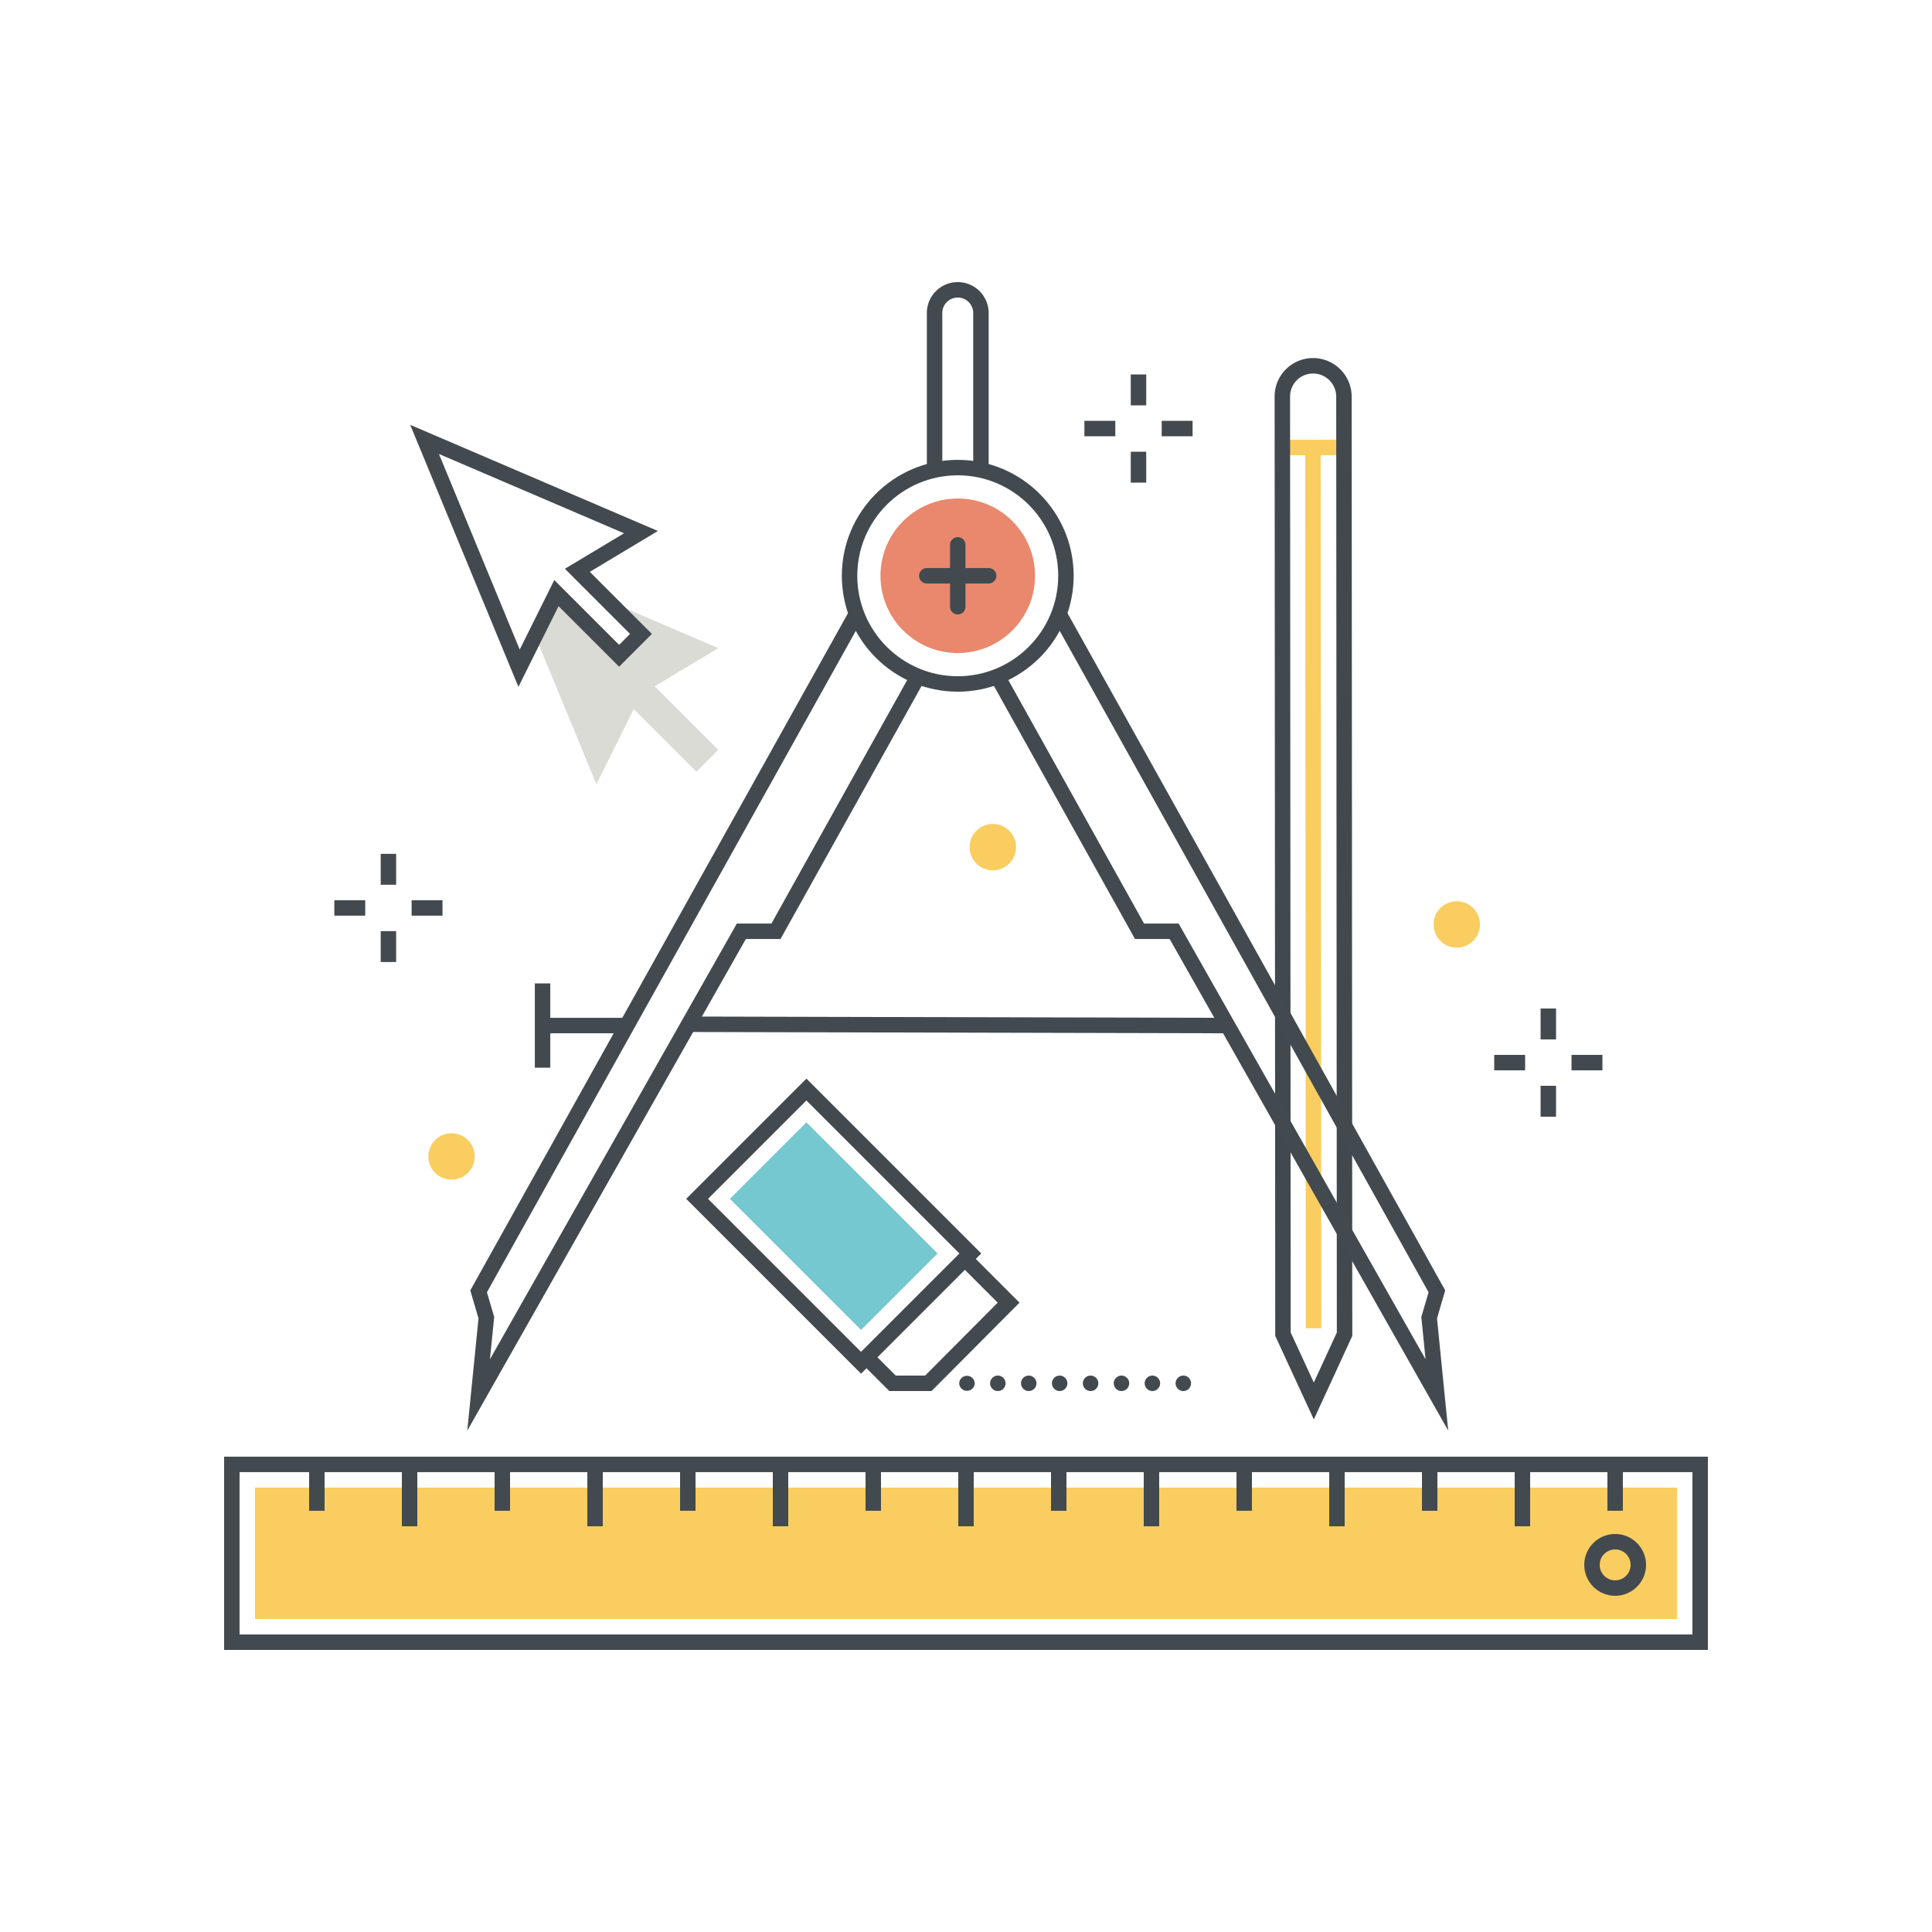 <?xml version="1.0" encoding="utf-8"?><svg xmlns="http://www.w3.org/2000/svg" width="250" height="250" viewBox="0 0 250 250"><g fill="none" fill-rule="evenodd"><path fill="#FACD60" d="M173.91 58.908l-7.571-.006.002-2 7.571.006-.002 2"/><path fill="#FACD60" d="M168.971 171.879l-.074-113.974 2-.001.074 113.974-2 .001"/><path fill="#42494E" d="M167.015 172.42l2.991 6.479 2.98-6.47-.081-121.106a2.997 2.997 0 0 0-2.989-2.99h-.002a2.96 2.96 0 0 0-2.108.873 2.957 2.957 0 0 0-.872 2.108l.081 121.106zm2.993 11.256l-4.993-10.815v-.22l-.081-121.325a4.952 4.952 0 0 1 1.457-3.525 4.952 4.952 0 0 1 3.523-1.458h.003a4.998 4.998 0 0 1 4.988 4.989l.081 121.544-4.978 10.81z"/><path fill="#434A4F" d="M158.423 133.707l-69.493-.168.004-2 69.493.168-.004 2M70.207 133.707h10.624v-2H70.207z"/><path fill="#434A4F" d="M69.207 138.158h2v-10.903h-2zM187.398 185.121l-36.049-63.616h-4.483l-.285-.513-18.289-32.807 1.747-.974 18.003 32.294h4.473l31.951 56.385-.548-5.479.937-3.193-48.599-87.14 1.746-.975 49.007 87.873-1.061 3.624 1.45 14.521M60.466 185.121l1.451-14.521-1.062-3.623.204-.367 48.706-87.331 1.746.974-48.502 86.965.938 3.193-.549 5.479 31.951-56.385h4.475l18.003-32.294 1.746.974L101 121.505h-4.485l-36.049 63.616"/><path fill="#434A4F" d="M123.932 61.505c-7.168 0-13 5.832-13 13 0 7.169 5.832 13 13 13s13-5.831 13-13c0-7.168-5.832-13-13-13zm0 28c-8.271 0-15-6.729-15-15s6.729-15 15-15c8.272 0 15 6.729 15 15s-6.728 15-15 15z"/><path fill="#E9886C" d="M113.933 74.505c0 5.523 4.477 10 10 10s10-4.477 10-10c-.001-5.523-4.478-10-10.001-10-5.522 0-9.999 4.477-9.999 10"/><path fill="#434A4F" d="M123.932 79.505a1 1 0 0 1-1-1v-8a1 1 0 1 1 2 0v8a1 1 0 0 1-1 1"/><path fill="#434A4F" d="M127.932 75.505h-8a1 1 0 1 1 0-2h8a1 1 0 1 1 0 2m.001-15h-2V40.503c0-1.103-.897-2-2-2-1.102 0-2 .897-2 2v20.002h-2V40.503c0-2.205 1.794-4 4-4s4 1.795 4 4v20.002"/><path fill="#FACD60" d="M33 209.496h184.001v-17H33z"/><path fill="#434A4F" d="M30.999 211.497H219v-21.001H30.999v21.001zm-2 2H221v-25.001H28.999v25.001z"/><path fill="#434A4F" d="M64.001 195.496h2v-6h-2zM76.001 197.497h2v-8.001h-2zM88.001 195.496h2v-6h-2zM100 197.497h2v-8.001h-2zM112 195.496h2v-6h-2zM124 197.497h2v-8.001h-2zM136 195.496h2v-6h-2zM148 197.497h2v-8.001h-2zM160 195.496h2v-6h-2zM172 197.497h2v-8.001h-2zM184 195.496h2v-6h-2zM196 197.497h2v-8.001h-2zM208 195.496h2v-6h-2zM52.001 197.497h2v-8.001h-2zM40.001 195.496h2v-6h-2zM209 200.496c-1.102 0-2 .897-2 2s.898 2 2 2c1.103 0 2-.897 2-2s-.897-2-2-2zm0 6c-2.206 0-4-1.795-4-4 0-2.206 1.794-4 4-4 2.207 0 4 1.794 4 4 0 2.205-1.793 4-4 4zM91.621 155.128l19.798 19.799 12.729-12.728-19.799-19.799-12.728 12.728zm19.798 22.627l-22.626-22.627 15.556-15.556 22.627 22.627-15.557 15.556z"/><path fill="#434A4F" d="M120.538 180.002h-5.456l-3.662-3.661 1.414-1.414 3.076 3.075h3.796l9.394-9.438-4.952-4.951 1.414-1.414 6.362 6.363-11.386 11.44M124.12 179a1.005 1.005 0 0 1 2.009 0 1.005 1.005 0 0 1-2.009 0zm4 0c0-.55.45-1 1-1 .56 0 1 .45 1 1s-.44 1-1 1c-.55 0-1-.45-1-1zm4 0c0-.55.45-1 1-1 .549 0 1 .45 1 1s-.451 1-1 1c-.55 0-1-.45-1-1zm4 0c0-.55.45-1 1-1 .549 0 1 .45 1 1s-.451 1-1 1c-.55 0-1-.45-1-1zm4 0c0-.55.45-1 1-1 .56 0 1 .45 1 1s-.44 1-1 1c-.55 0-1-.45-1-1zm4 0c0-.55.45-1 1-1 .549 0 1 .45 1 1s-.451 1-1 1c-.55 0-1-.45-1-1zm4 0c0-.55.45-1 1-1 .549 0 1 .45 1 1s-.451 1-1 1c-.55 0-1-.45-1-1zm4 0c0-.55.45-1 1-1 .56 0 1 .45 1 1s-.44 1-1 1c-.55 0-1-.45-1-1z"/><path fill="#75C7D0" d="M94.449 155.128l16.971 16.971 9.9-9.9-16.971-16.97-9.9 9.899"/><path fill="#DBDBD5" d="M92.946 83.867l-14.295-6.126 4.289 4.289-2.828 2.828-8.111-8.11-2.753 5.536 7.926 19.193 4.833-9.72 8.111 8.11 2.828-2.828-8.232-8.232 8.232-4.94"/><path fill="#434A4F" d="M56.8 58.744l10.452 25.309 4.472-8.996 8.388 8.387 1.414-1.414-8.431-8.431 7.653-4.592L56.8 58.744zm10.284 30.14L53.08 54.973 85.131 68.71l-8.811 5.287 8.034 8.033-4.242 4.242-7.835-7.834-5.193 10.446zM49.262 114.488h2v-4h-2zM49.262 124.488h2v-4h-2zM53.262 118.488h4v-2h-4zM43.262 118.488h4v-2h-4zM199.352 134.5h2v-4h-2zM199.352 144.5h2v-4h-2zM203.352 138.5h4v-2h-4zM193.352 138.5h4v-2h-4zM146.32 52.451h2v-4h-2zM146.32 62.451h2v-4h-2zM150.32 56.451h4v-2h-4zM140.32 56.451h4v-2h-4z"/><path fill="#FACD60" d="M61.428 149.643a3 3 0 1 1-6 0 3 3 0 0 1 6 0m70.042-40.024a3 3 0 1 1-6 0 3 3 0 0 1 6 0m60.036 10.006a3 3 0 1 1-6 0 3 3 0 0 1 6 0"/></g></svg>